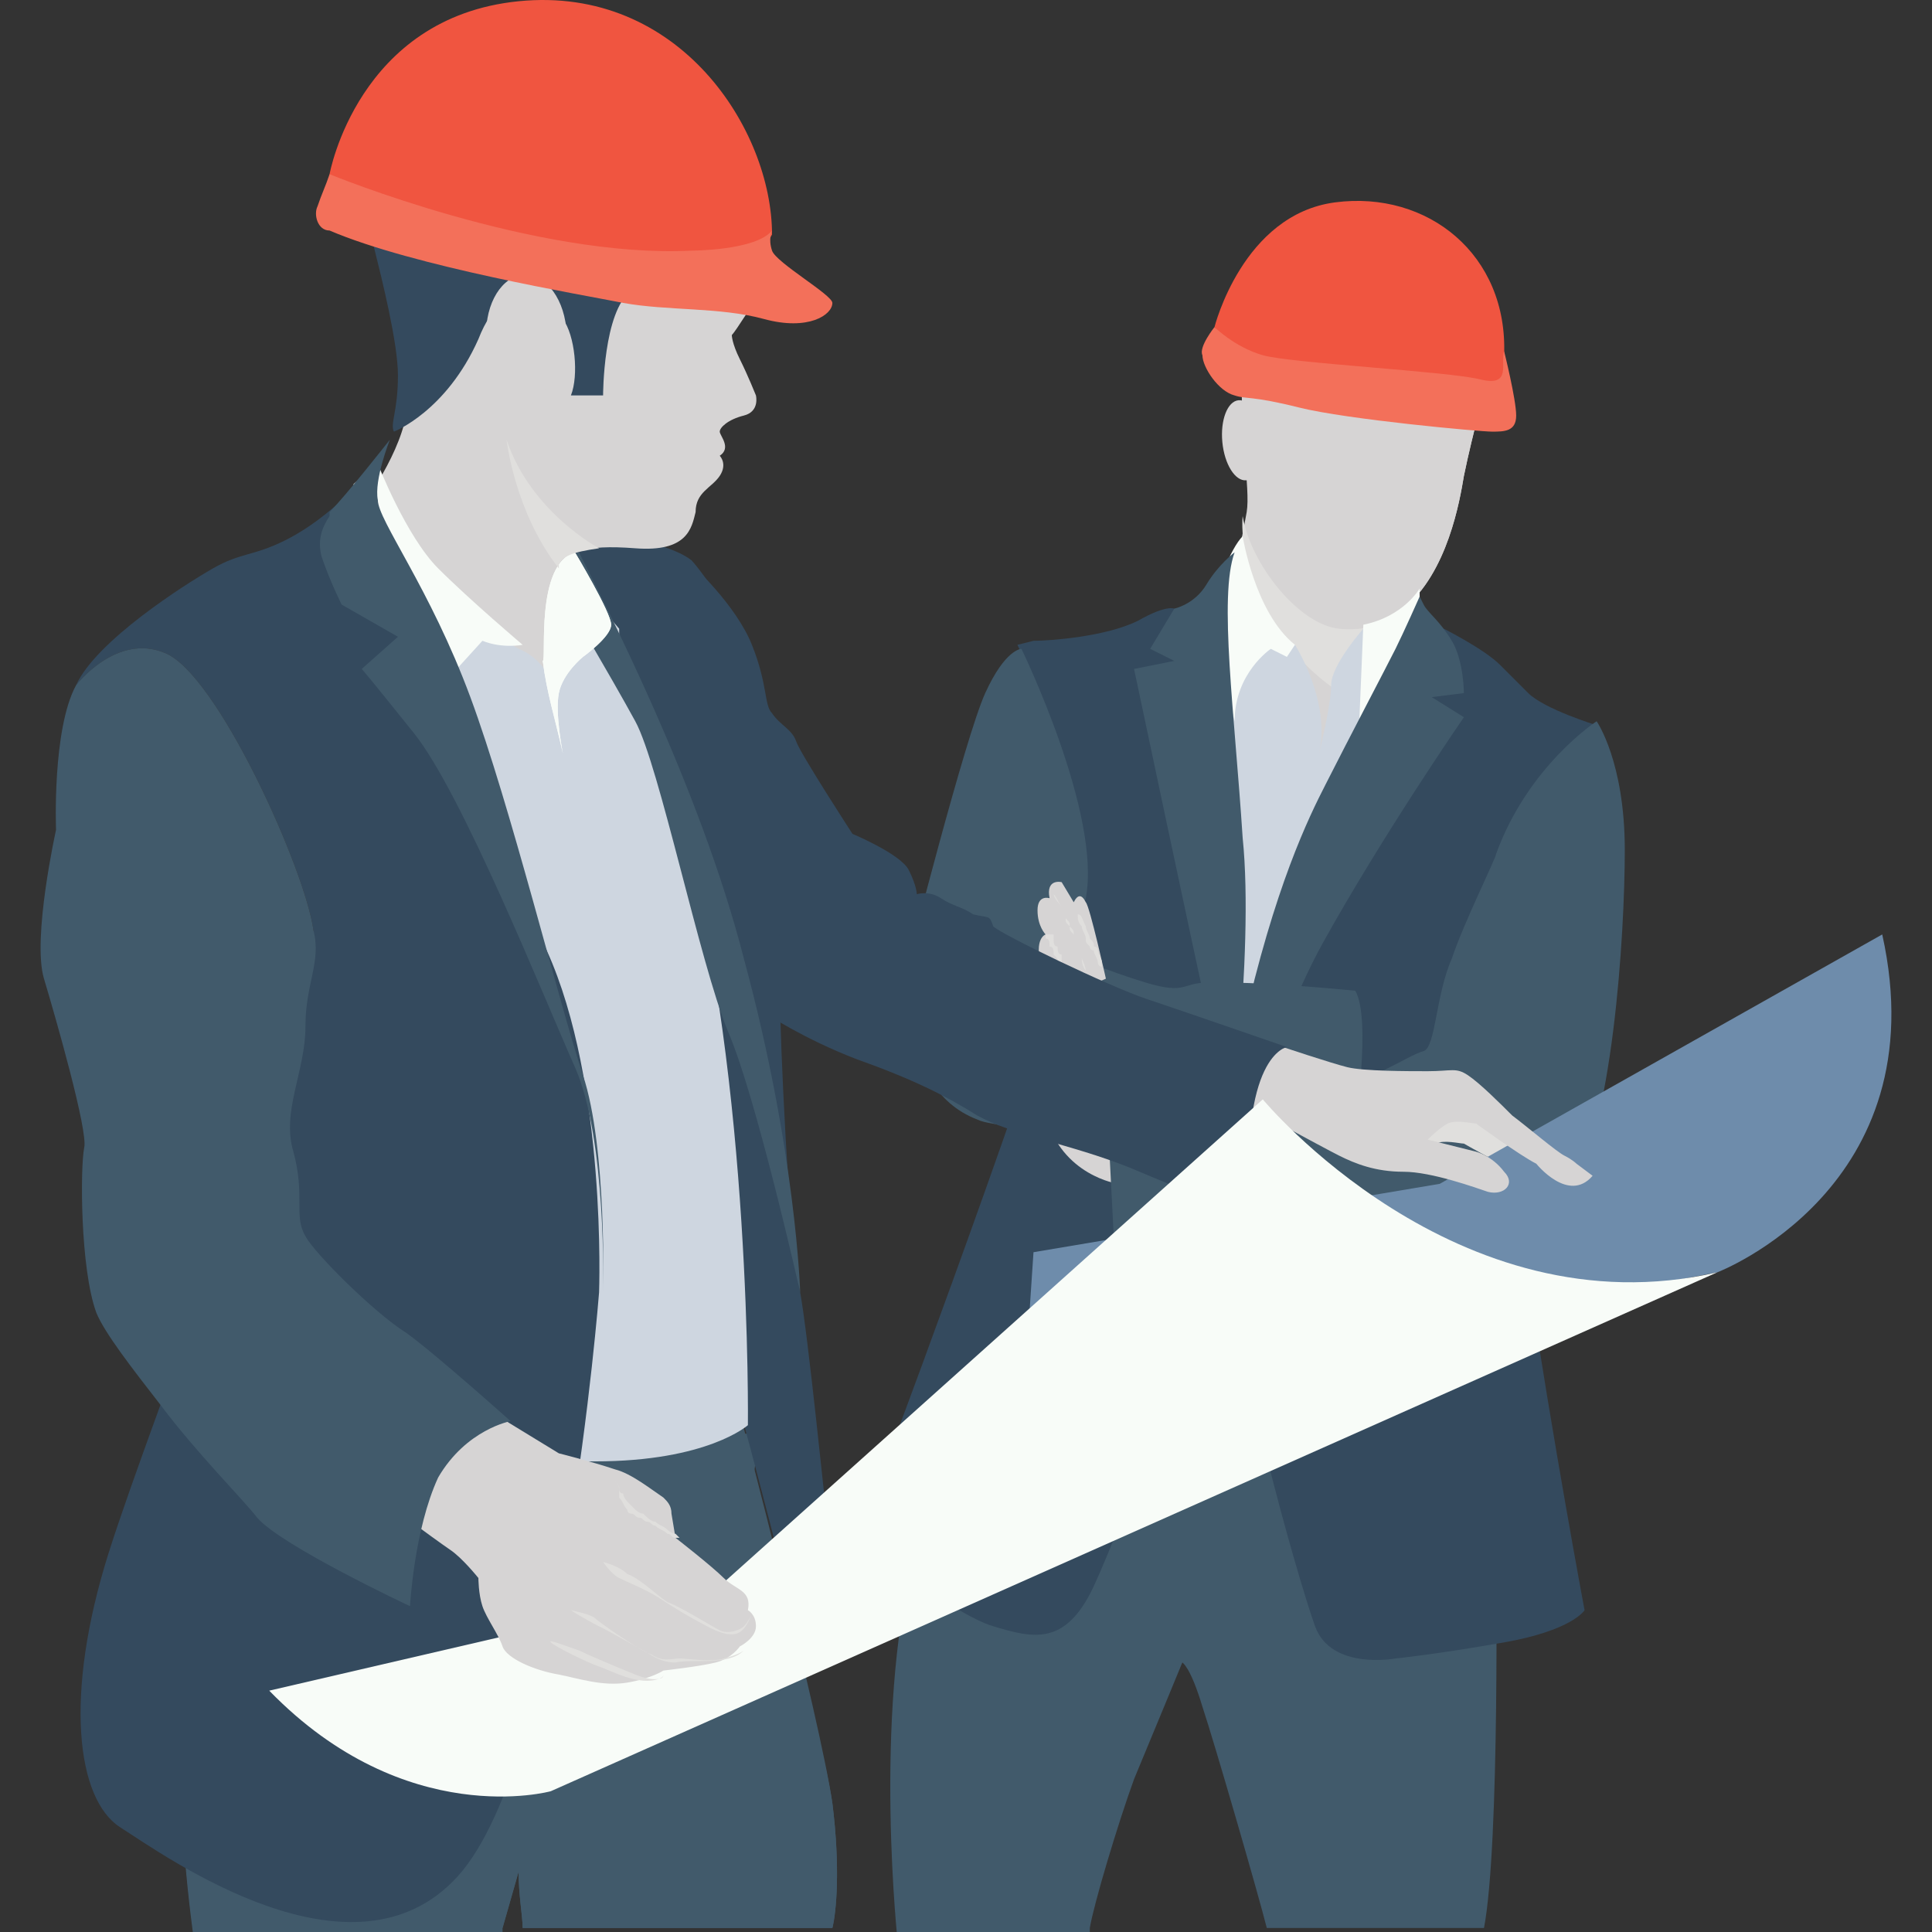 <?xml version="1.0"?>
<svg xmlns="http://www.w3.org/2000/svg" xmlns:xlink="http://www.w3.org/1999/xlink" version="1.1" id="Capa_1" x="0px" y="0px" viewBox="0 0 512.327 512.327" style="enable-background:new 0 0 512.327 512.327;" xml:space="preserve" width="512px" height="512px" class=""><rect x="0" y="0" width="512.327" height="512.327" fill="#333333" stroke="none"/><g><g>
	<path style="fill:#D6D4D4" d="M391.395,112.327c0,0-2.133,8.533-3.2,13.867c-1.067,6.4-4.267,25.6-16,35.2l-13.867,33.067   l-37.333-10.667c0,0,8.533-41.6,9.6-48c1.067-6.4-2.133-21.333-1.067-37.333C330.595,83.527,387.128,88.86,391.395,112.327z" data-original="#FFD15C" class="" data-old_color="#D6D3D3"/>
	<path style="fill:#D6D4D4" d="M391.395,112.327c0,0-2.133,8.533-3.2,13.867c-1.067,6.4-4.267,25.6-16,35.2v38.4   c-19.2,60.8-69.333,44.8-50.133-16c0,0,8.533-41.6,9.6-48c1.067-6.4-2.133-21.333-1.067-37.333   C330.595,83.527,387.128,88.86,391.395,112.327z" data-original="#FFD15C" class="" data-old_color="#D6D3D3"/>
</g><path style="fill:#F05540;" d="M330.595,96.327l-8.533-9.6c0,0,7.467-29.867,32-33.067s45.867,13.867,44.8,40.533  c0,0,2.133,6.4-1.067,10.667S344.461,109.127,330.595,96.327z" data-original="#F05540" class=""/><path style="fill:#F3705A;" d="M322.061,86.727c0,0,5.333,5.333,12.8,7.467s49.067,4.267,57.6,6.4  c8.533,2.133,5.333-4.267,6.4-7.467c0,0,3.2,12.8,3.2,17.067c0,4.267-3.2,4.267-6.4,4.267c-3.2,0-38.4-3.2-51.2-6.4  c-12.8-3.2-13.867-2.133-17.067-3.2c-4.267-1.067-8.533-7.467-8.533-10.667C317.795,92.06,322.061,86.727,322.061,86.727z" data-original="#F3705A" class=""/><path style="fill:#E0DFDD" d="M371.128,162.46c0,0-5.333,5.333-16,4.267s-23.467-17.067-25.6-29.867  c0,0-2.133,17.067,13.867,36.267c5.333,6.4,11.733,10.667,17.067,13.867L371.128,162.46z" data-original="#F7B64C" class="" data-old_color="#E0DFDC"/><path style="fill:#CED6E0;" d="M343.395,170.994c0,0,9.6,14.933,6.4,28.8c0,0,3.2-12.8,3.2-18.133  c0-5.333,8.533-14.933,8.533-14.933l12.8,22.4l-29.867,100.267l-36.267-8.533l8.533-110.933L343.395,170.994z" data-original="#CED6E0" class=""/><path style="fill:#415A6B;" d="M288.995,511.26c1.067-6.4,7.467-27.733,11.733-39.467c5.333-12.8,12.8-30.933,12.8-30.933  s2.133,1.067,5.333,11.733c3.2,9.6,14.933,50.133,17.067,58.667h57.6c4.267-22.4,3.2-99.2,3.2-99.2l-51.2-65.067  c0,0-81.067,11.733-98.133,51.2c-16,36.267-10.667,102.4-9.6,114.133h51.2V511.26z" data-original="#415A6B" class=""/><ellipse transform="matrix(-0.096 -0.995 0.995 -0.096 245.038 455.794)" style="fill:#D6D4D4" cx="329.494" cy="116.626" rx="10.667" ry="5.333" data-original="#FFD15C" class="" data-old_color="#D6D3D3"/><path style="fill:#344A5E;" d="M311.395,161.394c0,0-2.133-1.067-9.6,3.2c-8.533,4.267-23.467,5.333-27.733,5.333  c-4.267,1.067-4.267,1.067-4.267,1.067s21.333,43.733,17.067,66.133c-4.267,22.4-46.933,137.6-52.267,151.467  c-4.267,13.867-6.4,20.267-6.4,20.267s24.533,19.2,35.2,22.4c10.667,3.2,19.2,5.333,26.667-10.667s33.067-83.2,36.267-112  c2.133-29.867-9.6-141.867-9.6-141.867L311.395,161.394z" data-original="#344A5E" class=""/><path style="fill:#D6D4D4" d="M296.461,313.927c0,0-14.933-2.133-19.2-18.133C274.061,278.727,296.461,298.994,296.461,313.927z" data-original="#FFD15C" class="" data-old_color="#D6D3D3"/><path style="fill:#F8FCF8" d="M376.461,156.06c0,0-4.267,7.467-14.933,9.6l-1.067,25.6l16-26.667V156.06z" data-original="#E8EAE9" class="active-path" data-old_color="#F7FBF7"/><path style="fill:#344A5E;" d="M420.195,426.994c0,0-3.2,5.333-21.333,8.533c-18.133,3.2-28.8,4.267-28.8,4.267  s-17.067,3.2-21.333-8.533c-4.267-11.733-23.467-77.867-23.467-107.733c0-30.933,57.6-156.8,57.6-156.8s10.667,5.333,14.933,9.6  s3.2,3.2,7.467,7.467c4.267,4.267,18.133,8.533,18.133,8.533s-18.133,10.667-26.667,35.2  C387.128,250.994,420.195,426.994,420.195,426.994z" data-original="#344A5E" class=""/><g>
	<path style="fill:#415A6B;" d="M430.861,225.394c0,22.4-3.2,74.667-14.933,91.733c-5.333,7.467-8.533,12.8-11.733,16   c-3.2,3.2-6.4,4.267-9.6,5.333c-4.267,1.067-41.6-3.2-69.333-6.4c-17.067-2.133-29.867-3.2-29.867-3.2l-2.133-41.6   c0,0,22.4,1.067,40.533,1.067c8.533,0,14.933,0,18.133,0c9.6,0,21.333-8.533,25.6-9.6c3.2-1.067,3.2-14.933,7.467-24.533   c3.2-9.6,11.733-26.667,11.733-27.733l0,0c8.533-23.467,26.667-35.2,26.667-35.2S430.861,201.927,430.861,225.394z" data-original="#415A6B" class=""/>
	<path style="fill:#415A6B;" d="M376.461,158.194c0,0-4.267,9.6-6.4,13.867c-2.133,4.267-13.867,26.667-17.067,33.067   s-11.733,21.333-20.267,54.4c-8.533,34.133-7.467,64-7.467,64s9.6-44.8,25.6-73.6s37.333-59.733,37.333-59.733l-8.533-5.333   l8.533-1.067c0,0,0-8.533-3.2-13.867c-3.2-5.333-6.4-7.467-7.467-9.6C376.461,158.194,376.461,158.194,376.461,158.194z" data-original="#415A6B" class=""/>
</g><path style="fill:#F8FCF8" d="M329.528,142.194c0,0,3.2,20.267,13.867,28.8l-2.133,3.2l-4.267-2.133c0,0-9.6,6.4-9.6,19.2  c0,0-5.333-21.333-5.333-28.8C322.061,156.06,326.328,145.394,329.528,142.194z" data-original="#E8EAE9" class="active-path" data-old_color="#F7FBF7"/><g>
	<path style="fill:#415A6B;" d="M327.395,146.46c0,0-4.267,3.2-7.467,8.533c-3.2,5.333-8.533,6.4-8.533,6.4l-6.4,10.667l6.4,3.2   l-10.667,2.133c0,0,16,75.733,20.267,94.933c5.333,18.133,4.267,36.267,4.267,36.267s7.467-55.467,4.267-86.4   C327.395,189.127,323.128,158.194,327.395,146.46z" data-original="#415A6B" class=""/>
	<path style="fill:#415A6B;" d="M359.395,297.927c0,0-13.867,1.067-32,2.133c-20.267,1.067-44.8,1.067-59.733-1.067   c-3.2-1.067-6.4-1.067-8.533-2.133c-22.4-8.533-18.133-42.667-18.133-42.667s14.933-58.667,20.267-70.4   c5.333-11.733,9.6-11.733,9.6-11.733s21.333,43.733,17.067,66.133c-1.067,3.2-2.133,8.533-4.267,14.933l0,0   c0,0,9.6,4.267,20.267,7.467c10.667,3.2,9.6,0,16,0c1.067,0,3.2,0,6.4,0c11.733,0,33.067,2.133,33.067,2.133   C363.661,270.194,359.395,297.927,359.395,297.927z" data-original="#415A6B" class=""/>
</g><path style="fill:#D6D4D4" d="M293.261,259.527c0,0-4.267-19.2-5.333-20.267c-1.067-2.133-2.133-2.133-3.2,0l-3.2-5.333  c0,0-4.267-1.067-3.2,4.267c0,0-3.2-1.067-3.2,3.2s2.133,6.4,2.133,6.4s-3.2,1.067-1.067,8.533c2.133,7.467,2.133,9.6,2.133,9.6  L293.261,259.527z" data-original="#FFD15C" class="" data-old_color="#D6D3D3"/><g>
	<path style="fill:#E0DFDD" d="M285.795,242.46c-1.067-2.133-1.067-3.2-1.067-3.2l0,0   C284.728,239.26,284.728,240.327,285.795,242.46c0,1.067,0,2.133,1.067,3.2c0,1.067,1.067,2.133,1.067,3.2   c0,1.067,0,1.067,1.067,2.133c0,1.067,1.067,1.067,1.067,1.067c0,1.067,1.067,2.133,1.067,3.2c0,0,0,1.067,1.067,1.067v-1.067l0,0   c0-1.067-1.067-2.133-1.067-3.2c0,0,0-1.067-1.067-1.067c0-1.067,0-1.067-1.067-2.133c0-1.067-1.067-2.133-1.067-3.2   C286.861,243.527,286.861,242.46,285.795,242.46z" data-original="#F7B64C" class="" data-old_color="#E0DFDC"/>
	<path style="fill:#E0DFDD" d="M279.395,237.127C279.395,237.127,279.395,238.194,279.395,237.127   c1.067,1.067,1.067,2.133,2.133,3.2c0,1.067,1.067,2.133,1.067,3.2c0,1.067,0,1.067,1.067,2.133c0,1.067,0,1.067,1.067,2.133   c0,1.067,1.067,2.133,1.067,3.2c0,1.067,1.067,2.133,1.067,3.2c1.067,2.133,1.067,3.2,1.067,3.2s-1.067-1.067-1.067-3.2   c0-1.067-1.067-2.133-1.067-3.2c0-1.067-1.067-2.133-1.067-3.2c0-1.067,0-1.067-1.067-2.133c0-1.067,0-1.067-1.067-2.133   c0-1.067-1.067-2.133-1.067-3.2C279.395,238.194,279.395,237.127,279.395,237.127z" data-original="#F7B64C" class="" data-old_color="#E0DFDC"/>
	<path style="fill:#E0DFDD" d="M277.261,247.794C277.261,247.794,278.328,247.794,277.261,247.794c1.067,0,1.067,0,1.067,0h1.067   l0,0l0,0l0,0v1.067c0,1.067,0,2.133,1.067,2.133c0,1.067,0,2.133,1.067,2.133c0,1.067,0,1.067,0,2.133s0,2.133,0,2.133   s0-1.067-1.067-2.133c0-1.067,0-1.067-1.067-2.133c0-1.067,0-2.133-1.067-2.133c0-1.067,0-2.133-1.067-2.133V247.794   L277.261,247.794L277.261,247.794L277.261,247.794C279.395,247.794,278.328,247.794,277.261,247.794   C278.328,247.794,277.261,247.794,277.261,247.794z" data-original="#F7B64C" class="" data-old_color="#E0DFDC"/>
	<path style="fill:#E0DFDD" d="M414.861,312.86c0,0,0-1.067-2.133-3.2c-2.133-1.067-10.667-6.4-13.867-9.6   c-3.2-3.2-8.533-7.467-11.733-9.6c-3.2-2.133-5.333-1.067-10.667-1.067c-1.067,0-2.133,0-3.2,0v16h5.333   c1.067-1.067,1.067-1.067,2.133-2.133c2.133-1.067,6.4,0,7.467,0c0,0,14.933,8.533,17.067,8.533c0,0,8.533,7.467,13.867,3.2   L414.861,312.86z" data-original="#F7B64C" class="" data-old_color="#E0DFDC"/>
</g><path style="fill:#6E8CAB" d="M372.195,353.394l83.2-16c0,0,58.667-22.4,43.733-89.6l-117.333,66.133L274.061,332.06l-3.2,48  L372.195,353.394z" data-original="#66C6B9" class="" data-old_color="#6e8cab"/><path style="fill:#D6D4D4" d="M327.395,291.527c0,0,23.467,12.8,27.733,14.933c4.267,2.133,9.6,4.267,17.067,4.267  c7.467,0,19.2,4.267,22.4,5.333c4.267,1.067,7.467-2.133,4.267-5.333c-3.2-4.267-7.467-5.333-7.467-5.333l-12.8-3.2  c0,0,3.2-3.2,5.333-4.267c2.133-1.067,6.4,0,7.467,0c0,0,11.733,8.533,16,10.667c0,0,8.533,10.667,14.933,3.2l-4.267-3.2  c0,0-1.067-1.067-3.2-2.133c-2.133-1.067-9.6-7.467-13.867-10.667c-3.2-3.2-8.533-8.533-11.733-10.667  c-3.2-2.133-4.267-1.067-10.667-1.067c-5.333,0-17.067,0-21.333-1.067c-4.267-1.067-17.067-5.333-17.067-5.333l-16,3.2  L327.395,291.527z" data-original="#FFD15C" class="" data-old_color="#D6D3D3"/><g>
	<path style="fill:#415A6B;" d="M133.261,511.26l4.267-14.933c0,6.4,1.067,11.733,1.067,14.933h82.133   c1.067-4.267,2.133-16,0-33.067c-3.2-22.4-22.4-76.8-22.4-76.8l3.2-21.333l-70.4,2.133c0,0-72.533,23.467-80,54.4   c-6.4,27.733-1.067,67.2,0,75.733h82.133V511.26z" data-original="#415A6B" class=""/>
	<path style="fill:#415A6B;" d="M133.261,511.26l4.267-14.933c0,6.4,1.067,11.733,1.067,14.933h82.133   c1.067-4.267,2.133-16,0-33.067c-3.2-22.4-24.533-103.467-24.533-103.467l-65.067,6.4c0,0-72.533,23.467-80,54.4   c-6.4,27.733-1.067,67.2,0,75.733L133.261,511.26L133.261,511.26z" data-original="#415A6B" class=""/>
</g><g>
	<path style="fill:#344A5E;" d="M183.395,149.66c0,0,11.733,10.667,16,21.333c4.267,10.667,3.2,16,5.333,18.133   c2.133,3.2,5.333,4.267,6.4,7.467c1.067,3.2,14.933,24.533,14.933,24.533s12.8,5.333,14.933,9.6c2.133,4.267,2.133,6.4,2.133,6.4   s3.2-1.067,6.4,1.067c3.2,2.133,5.333,2.133,8.533,4.267c4.267,1.067,4.267,0,5.333,3.2c2.133,2.133,30.933,16,40.533,19.2   c9.6,3.2,37.333,12.8,37.333,12.8s-12.8,2.133-9.6,44.8c0,0-17.067-6.4-32-12.8c-16-6.4-30.933-8.533-40.533-13.867   c-8.533-5.333-17.067-9.6-32-14.933c-13.867-5.333-23.467-11.733-23.467-11.733S179.128,154.994,183.395,149.66z" data-original="#344A5E" class=""/>
	<path style="fill:#344A5E;" d="M211.128,423.794l-2.133-1.067c-6.4-25.6-12.8-49.067-12.8-49.067h-4.267   c6.4-24.533,4.267-70.4,0-91.733c-6.4-40.533-13.867-83.2-24.533-101.333c-10.667-18.133-22.4-39.467-22.4-39.467   s28.8,0,38.4,7.467c0,0,12.8,13.867,18.133,37.333c5.333,22.4,5.333,72.533,5.333,80c0,7.467,2.133,61.867,5.333,76.8   c2.133,11.733,6.4,54.4,8.533,73.6C220.728,421.66,216.461,424.86,211.128,423.794z" data-original="#344A5E" class=""/>
</g><path style="fill:#D6D4D4" d="M200.461,79.26c0,0-5.333,8.533-6.4,9.6c0,0,0,2.133,2.133,6.4c2.133,4.267,4.267,9.6,4.267,9.6  s1.067,4.267-3.2,5.333c-4.267,1.067-6.4,3.2-6.4,4.267c0,1.067,3.2,4.267,0,6.4c0,0,2.133,2.133,0,5.333  c-2.133,3.2-6.4,4.267-6.4,9.6c-1.067,4.267-2.133,10.667-16,9.6c-13.867-1.067-18.133,1.067-20.267,5.333s-5.333,19.2-1.067,35.2  s4.267,16,4.267,16l-56.533-66.133c0,0,10.667-13.867,12.8-25.6s8.533-54.4,8.533-54.4L200.461,79.26z" data-original="#FFD15C" class="" data-old_color="#D6D3D3"/><path style="fill:#CED6E0;" d="M181.261,221.127c-1.067-2.133,0-5.333,0-7.467c-7.467-14.933-13.867-28.8-17.067-44.8  c0-1.067,0-1.067,0-2.133l-6.4-7.467l-12.8,19.2c0,0-2.133-4.267-7.467-6.4c-4.267-2.133-30.933-22.4-30.933-22.4l-19.2,1.067  l40.533,236.8c0,0,0,0,29.867,0s40.533-9.6,40.533-9.6S199.395,286.194,181.261,221.127z" data-original="#CED6E0" class=""/><path style="fill:#415A6B;" d="M212.195,342.727c0,0-11.733-52.267-19.2-69.333c-7.467-18.133-18.133-70.4-24.533-82.133  s-20.267-35.2-20.267-35.2l2.133-8.533c1.067,0,2.133-1.067,3.2-1.067c6.4,12.8,32,61.867,43.733,107.733  C211.128,305.394,212.195,342.727,212.195,342.727z" data-original="#415A6B" class=""/><path style="fill:#344A5E;" d="M90.595,132.594c0,0-6.4,6.4-14.933,10.667s-11.733,3.2-19.2,7.467s-30.933,19.2-36.267,30.933  c0,0,10.667-13.867,23.467-8.533c13.867,5.333,37.333,57.6,39.467,73.6c2.133,16-42.667,128-54.4,165.333s-8.533,65.067,3.2,72.533  s61.867,43.733,89.6,12.8c27.733-30.933,37.333-154.667,37.333-154.667s2.133-55.467-13.867-90.667S90.595,132.594,90.595,132.594z" data-original="#344A5E" class=""/><path style="fill:#F8FCF8" d="M93.795,128.327l6.4-5.333c0,0,7.467,19.2,16,27.733c8.533,8.533,22.4,20.267,22.4,20.267  s-5.333,1.067-10.667-1.067l-10.667,11.733C117.261,181.66,92.728,130.46,93.795,128.327z" data-original="#E8EAE9" class="active-path" data-old_color="#F7FBF7"/><path style="fill:#344A5E;" d="M104.461,114.46c0,0,13.867-5.333,22.4-24.533c7.467-19.2,19.2-8.533,22.4-5.333  c3.2,4.267,4.267,14.933,2.133,20.267h8.533c0,0,0-22.4,7.467-27.733c7.467-5.333,32,5.333,32,5.333s8.533-3.2,5.333-10.667  c-3.2-7.467-76.8-34.133-86.4-29.867c-9.6,5.333-21.333,14.933-19.2,23.467s6.4,25.6,6.4,34.133  C105.528,109.127,103.395,112.327,104.461,114.46z" data-original="#344A5E" class=""/><ellipse transform="matrix(-0.034 -0.999 0.999 -0.034 55.595 231.424)" style="fill:#D6D4D4" cx="139.668" cy="88.837" rx="16" ry="10.666" data-original="#FFD15C" class="" data-old_color="#D6D3D3"/><path style="fill:#F05540;" d="M88.461,51.527l-1.067-5.333c0,0,7.467-41.6,50.133-45.867s67.2,34.133,67.2,61.867  c0,0-4.267,7.467-4.267,8.533C199.395,70.727,123.661,79.26,88.461,51.527z" data-original="#F05540" class=""/><path style="fill:#F3705A;" d="M87.395,46.194c0,0,54.4,22.4,96,20.267c0,0,17.067,0,21.333-5.333c0,0-1.067,2.133,0,5.333  c1.067,3.2,16,11.733,16,13.867c0,3.2-6.4,7.467-18.133,4.267c-11.733-3.2-25.6-2.133-37.333-4.267  c-10.667-2.133-55.467-9.6-77.867-19.2c-3.2,0-4.267-4.267-3.2-6.4C85.261,51.527,86.328,49.394,87.395,46.194z" data-original="#F3705A" class=""/><path style="fill:#415A6B;" d="M154.595,285.127c-6.4-19.2-19.2-71.467-29.867-100.267s-24.533-46.933-24.533-52.267  c-1.067-5.333,3.2-16,3.2-16s-11.733,14.933-16,19.2c0,0,0,0,0,1.067c-2.133,3.2-3.2,6.4-2.133,10.667  c2.133,6.4,5.333,12.8,5.333,12.8l14.933,8.533l-9.6,8.533c0,0,1.067,1.067,13.867,17.067s34.133,69.333,42.667,88.533  c8.533,19.2,7.467,59.733,7.467,59.733S160.995,304.327,154.595,285.127z" data-original="#415A6B" class=""/><path id="SVGCleanerId_0" style="fill:#F8FCF8" d="M152.461,146.46c0,0,9.6,16,9.6,19.2c0,3.2-7.467,8.533-7.467,8.533  s-5.333,4.267-6.4,9.6c-1.067,5.333,1.067,16,1.067,16c-2.133-9.6-4.267-16-5.333-24.533  C144.995,175.26,141.795,149.66,152.461,146.46z" data-original="#E8EAE9" class="active-path" data-old_color="#F7FBF7"/><g>
	<path id="SVGCleanerId_0_1_" style="fill:#F8FCF8" d="M152.461,146.46c0,0,9.6,16,9.6,19.2c0,3.2-7.467,8.533-7.467,8.533   s-5.333,4.267-6.4,9.6c-1.067,5.333,1.067,16,1.067,16c-2.133-9.6-4.267-16-5.333-24.533   C144.995,175.26,141.795,149.66,152.461,146.46z" data-original="#E8EAE9" class="active-path" data-old_color="#F7FBF7"/>
</g><path style="fill:#E0DFDD" d="M158.861,145.394c0,0-18.133-9.6-24.533-28.8c0,0,2.133,19.2,13.867,34.133v-1.067  C149.261,147.527,151.395,146.46,158.861,145.394L158.861,145.394z" data-original="#F7B64C" class="" data-old_color="#E0DFDC"/><path style="fill:#F8FCF8" d="M71.395,448.327l119.467-27.733l144-129.067c0,0,51.2,61.867,120.533,45.867l-309.333,137.6  C146.061,474.994,107.661,485.66,71.395,448.327z" data-original="#E8EAE9" class="active-path" data-old_color="#F7FBF7"/><path style="fill:#D6D4D4" d="M128.995,373.66l19.2,11.733c0,0,8.533,2.133,14.933,4.267c4.267,1.067,9.6,5.333,12.8,7.467  c1.067,1.067,2.133,2.133,2.133,4.267l1.067,6.4c0,0,9.6,7.467,12.8,10.667c3.2,3.2,7.467,3.2,6.4,8.533  c0,0,2.133,1.067,2.133,4.267c0,3.2-4.267,5.333-4.267,5.333s-2.133,3.2-6.4,4.267c-4.267,1.067-13.867,2.133-13.867,2.133  s-3.2,2.133-9.6,3.2c-6.4,1.067-12.8-1.067-18.133-2.133c-6.4-1.067-13.867-4.267-14.933-7.467c-1.067-3.2-4.267-7.467-5.333-10.667  c-1.067-3.2-1.067-7.467-1.067-7.467s-4.267-5.333-7.467-7.467c-3.2-2.133-23.467-17.067-23.467-17.067  S117.261,365.127,128.995,373.66z" data-original="#FFD15C" class="" data-old_color="#D6D3D3"/><g>
	<path style="fill:#E0DFDD" d="M199.395,428.06c0,0-1.067,2.133-2.133,3.2c-1.067,1.067-4.267,2.133-6.4,1.067   c-2.133-1.067-10.667-6.4-13.867-7.467c-3.2-2.133-7.467-6.4-10.667-7.467c-2.133-2.133-6.4-3.2-6.4-3.2s2.133,3.2,4.267,4.267   c2.133,1.067,7.467,3.2,10.667,5.333c3.2,2.133,8.533,5.333,10.667,6.4c2.133,1.067,5.333,3.2,8.533,3.2   C197.261,433.394,198.328,430.194,199.395,428.06z" data-original="#F7B64C" class="" data-old_color="#E0DFDC"/>
	<path style="fill:#E0DFDD" d="M197.261,437.66c0,0-1.067,1.067-5.333,2.133c-3.2,1.067-9.6,0-11.733,0   c-2.133,0-4.267,1.067-7.467-1.067c-3.2-1.067-13.867-8.533-14.933-9.6c-1.067-1.067-6.4-2.133-6.4-2.133s3.2,2.133,7.467,4.267   s9.6,5.333,11.733,6.4s4.267,3.2,8.533,3.2C183.395,439.794,192.995,441.927,197.261,437.66z" data-original="#F7B64C" class="" data-old_color="#E0DFDC"/>
	<path style="fill:#E0DFDD" d="M168.461,444.06c-5.333-2.133-12.8-5.333-14.933-6.4c-3.2-1.067-8.533-3.2-7.467-2.133   s9.6,5.333,12.8,6.4c3.2,1.067,10.667,5.333,16,3.2c1.067,0,1.067-1.067,1.067-1.067   C175.928,445.127,173.795,446.194,168.461,444.06z" data-original="#F7B64C" class="" data-old_color="#E0DFDC"/>
	<path style="fill:#E0DFDD" d="M163.128,392.86C163.128,392.86,164.195,392.86,163.128,392.86c1.067,1.067,1.067,1.067,1.067,2.133   c0,0,0,1.067,1.067,1.067c0,1.067,1.067,2.133,2.133,3.2l1.067,1.067c0,0,1.067,1.067,2.133,1.067   c1.067,1.067,2.133,2.133,3.2,2.133c1.067,1.067,2.133,1.067,3.2,2.133c1.067,1.067,2.133,1.067,2.133,1.067l1.067,1.067   c0,0,0,0-1.067,0c-1.067,0-1.067-1.067-2.133-1.067c-1.067-1.067-2.133-1.067-3.2-2.133c-1.067,0-1.067-1.067-2.133-1.067   c-1.067,0-1.067-1.067-2.133-1.067s-1.067-1.067-2.133-1.067s-1.067-1.067-1.067-1.067c-1.067-1.067-1.067-2.133-2.133-3.2   c0-1.067,0-1.067,0-1.067C164.195,393.927,164.195,393.927,163.128,392.86L163.128,392.86z" data-original="#F7B64C" class="" data-old_color="#E0DFDC"/>
</g><path style="fill:#415A6B;" d="M135.395,376.86c0,0-11.733,2.133-19.2,14.933c-6.4,13.867-7.467,34.133-7.467,34.133  s-34.133-16-40.533-23.467c-3.2-4.267-16-17.067-25.6-29.867c-7.467-9.6-14.933-19.2-17.067-24.533  c-4.267-11.733-4.267-38.4-3.2-43.733c1.067-4.267-7.467-34.133-10.667-44.8c-3.2-10.667,3.2-39.467,3.2-39.467  s-1.067-26.667,5.333-38.4l0,0c0,0,10.667-13.867,23.467-8.533c13.867,5.333,37.333,57.6,39.467,73.6  c2.133,8.533-2.133,13.867-2.133,25.6s-6.4,22.4-3.2,33.067c3.2,11.733,0,17.067,3.2,22.4c2.133,4.267,18.133,20.267,26.667,25.6  C115.128,358.727,135.395,376.86,135.395,376.86z" data-original="#415A6B" class=""/></g> </svg>
